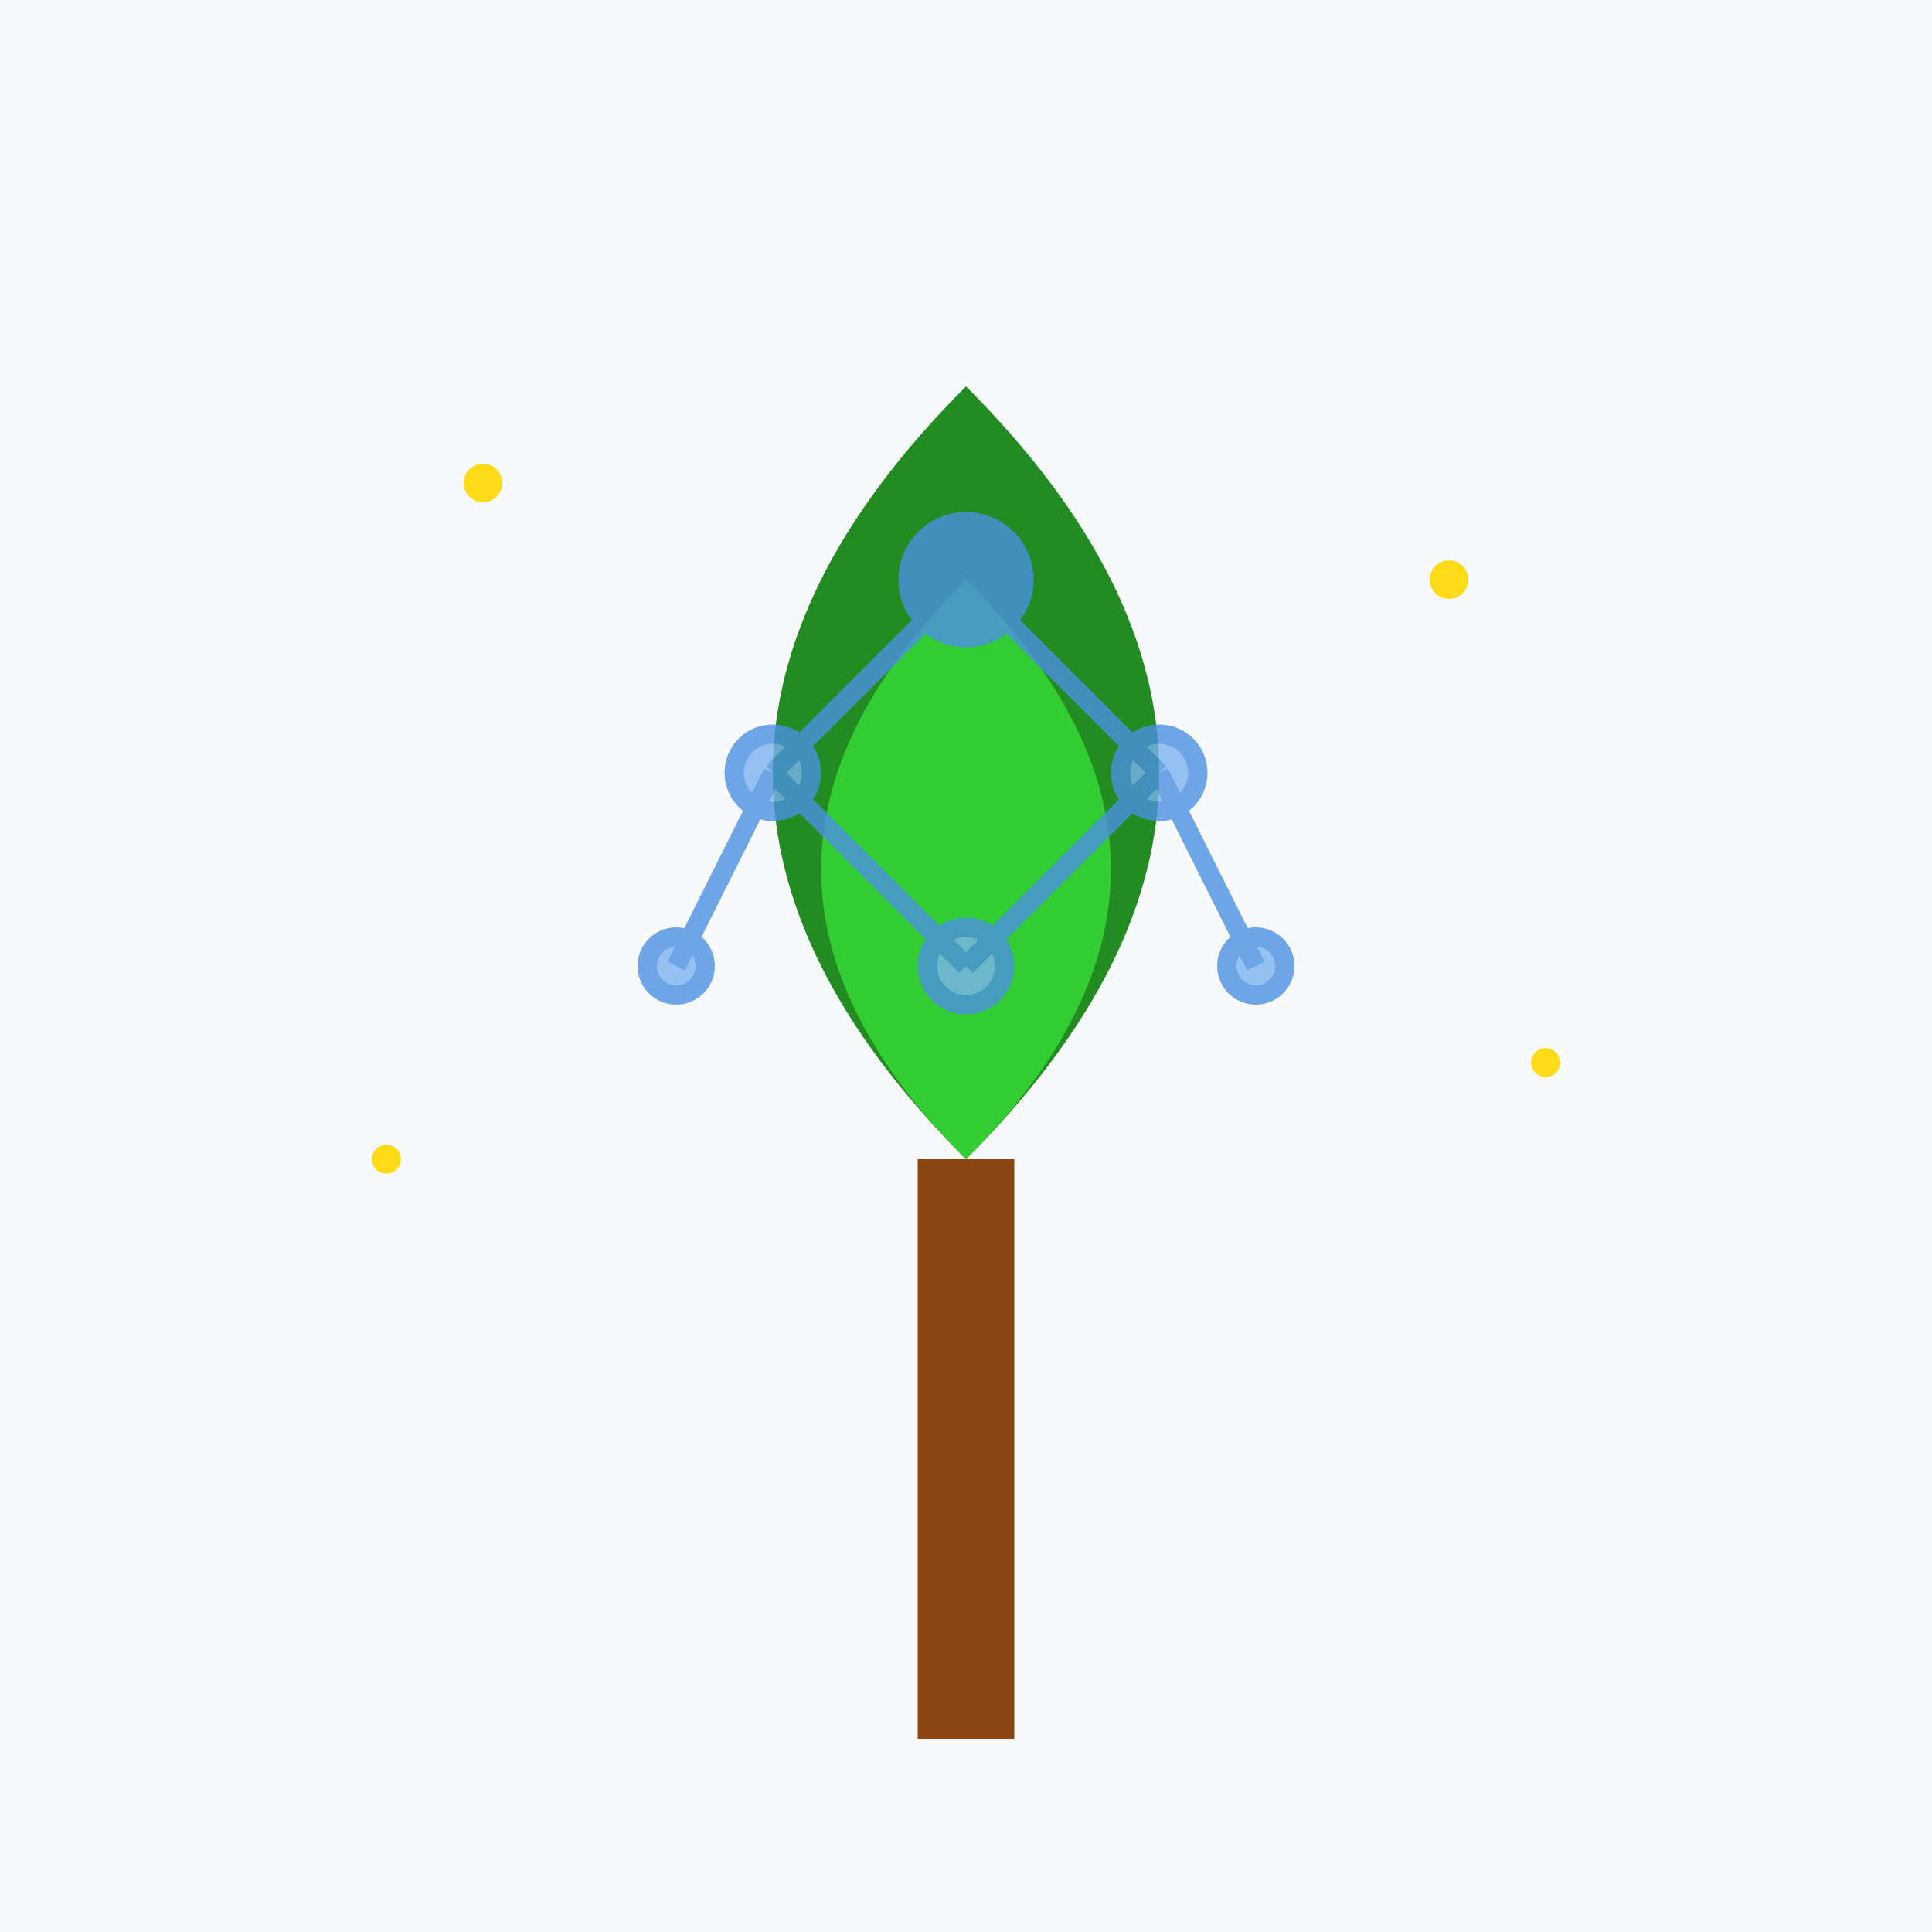 <svg width="200" height="200" viewBox="0 0 200 200" fill="none" xmlns="http://www.w3.org/2000/svg">
  <!-- Background -->
  <rect width="200" height="200" fill="#f8f9fa"/>
  
  <!-- Tree representing growth and structure -->
  <rect x="95" y="120" width="10" height="60" fill="#8B4513"/>
  <path d="M100 40 Q60 80 100 120 Q140 80 100 40" fill="#228B22"/>
  <path d="M100 60 Q70 90 100 120 Q130 90 100 60" fill="#32CD32"/>
  
  <!-- Neural network overlay -->
  <g stroke="#4A90E2" stroke-width="2" fill="none" opacity="0.8">
    <!-- Main nodes -->
    <circle cx="100" cy="60" r="6" fill="#4A90E2"/>
    <circle cx="80" cy="80" r="4" fill="#7BB3F0"/>
    <circle cx="120" cy="80" r="4" fill="#7BB3F0"/>
    <circle cx="70" cy="100" r="3" fill="#7BB3F0"/>
    <circle cx="130" cy="100" r="3" fill="#7BB3F0"/>
    <circle cx="100" cy="100" r="4" fill="#7BB3F0"/>
    
    <!-- Connections -->
    <path d="M100 60 L80 80"/>
    <path d="M100 60 L120 80"/>
    <path d="M80 80 L70 100"/>
    <path d="M80 80 L100 100"/>
    <path d="M120 80 L100 100"/>
    <path d="M120 80 L130 100"/>
  </g>
  
  <!-- AI sparkles -->
  <g fill="#FFD700" opacity="0.9">
    <circle cx="50" cy="50" r="2"/>
    <circle cx="150" cy="60" r="2"/>
    <circle cx="40" cy="120" r="1.5"/>
    <circle cx="160" cy="110" r="1.5"/>
  </g>
</svg>
